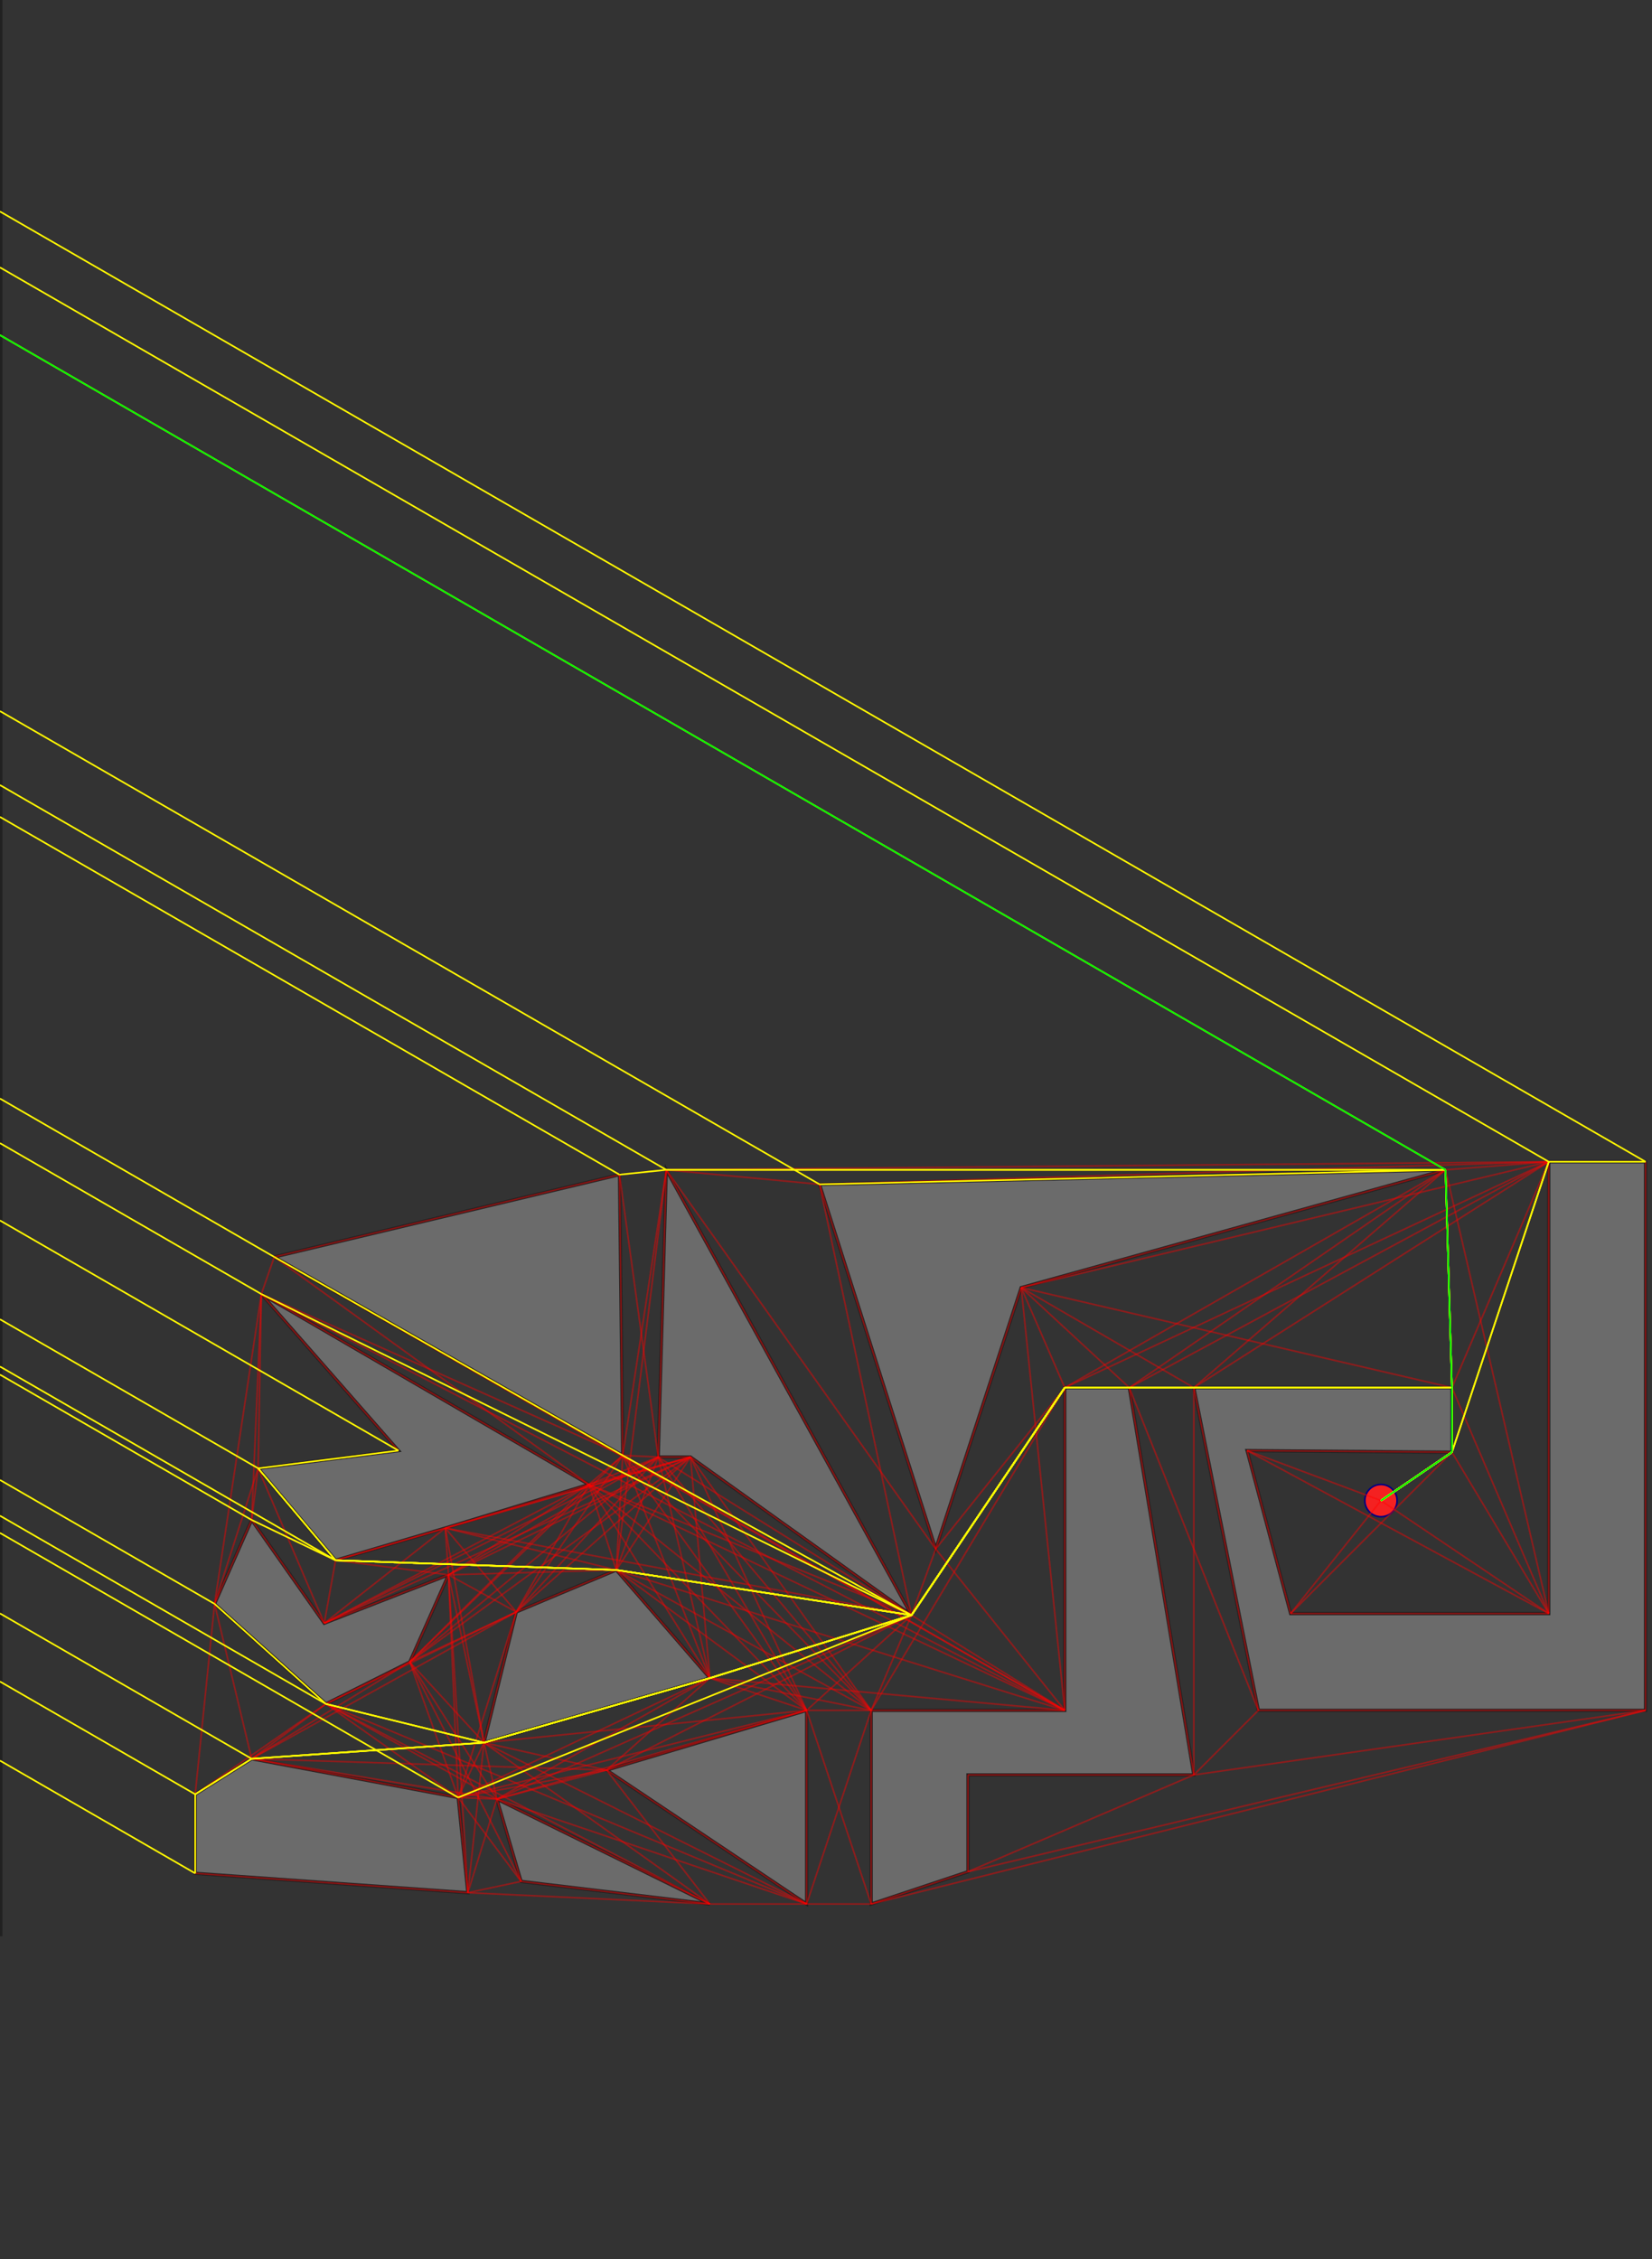 <svg version='1.1' viewBox='0 0 1024 1400' xmlns='http://www.w3.org/2000/svg'><rect x="0" y="0" width="1024" height="1400" fill="#333333" stroke="none"/><g transform='scale(1 -1)'><g transform='translate(0 -1200)'><line xmlns='http://www.w3.org/2000/svg' id='y' x1='0' x2='0' y1='0' y2='1200' fill='none' stroke='#212121' stroke-width='3'/><polygon id='P1' points='121 39 290 27 284 86 156 110 121 88' fill='#6B6B6B' stroke='#212121' stroke-width='2'/><polygon id='P2' points='133 206 202 144 254 170 278 224 201 194 156 258' fill='#6B6B6B' stroke='#212121' stroke-width='2'/><polygon id='P3' points='160 290 247 301 162 398 365 280 276 253 208 233' fill='#6B6B6B' stroke='#212121' stroke-width='2'/><polygon id='P4' points='170 421 386 298 384 472' fill='#6B6B6B' stroke='#212121' stroke-width='2'/><polygon id='P5' points='408 297 428 297 565 199 413 475' fill='#6B6B6B' stroke='#212121' stroke-width='2'/><polygon id='P6' points='300 120 440 160 382 227 320 201' fill='#6B6B6B' stroke='#212121' stroke-width='2'/><polygon id='P7' points='323 34 440 20 308 85' fill='#6B6B6B' stroke='#212121' stroke-width='2'/><polygon id='P8' points='500 20 500 140 376 103' fill='#6B6B6B' stroke='#212121' stroke-width='2'/><polygon id='P9' points='540 20 600 40 600 100 740 100 700 340 660 340 660 140 540 140' fill='#6B6B6B' stroke='#212121' stroke-width='2'/><polygon id='P10' points='580 240 633 402 896 475 508 466' fill='#6B6B6B' stroke='#212121' stroke-width='2'/><polygon id='P11' points='780 140 1020 140 1020 480 960 480 960 200 800 200 773 301 900 300 900 340 740 340' fill='#6B6B6B' stroke='#212121' stroke-width='2'/><circle xmlns='http://www.w3.org/2000/svg' id='L' cx='856.0' cy='270.0' r='10' fill='#F42121' stroke='#000080' stroke-width='1'/><line stroke='#FF0000' opacity='0.25' x1='856.0' y1='270.0' x2='960.0' y2='200.0' stroke-width='1'/><line stroke='#FF0000' opacity='0.25' x1='856.0' y1='270.0' x2='800.0' y2='200.0' stroke-width='1'/><line stroke='#FF0000' opacity='0.25' x1='856.0' y1='270.0' x2='773.0' y2='301.0' stroke-width='1'/><line stroke='#FF0000' opacity='0.25' x1='856.0' y1='270.0' x2='900.0' y2='300.0' stroke-width='1'/><line stroke='#FF0000' opacity='0.25' x1='121.0' y1='39.0' x2='290.0' y2='27.0' stroke-width='1'/><line stroke='#FF0000' opacity='0.25' x1='121.0' y1='39.0' x2='121.0' y2='88.0' stroke-width='1'/><line stroke='#FF0000' opacity='0.25' x1='121.0' y1='39.0' x2='0' y2='108.859' stroke-width='1'/><line stroke='#FF0000' opacity='0.25' x1='290.0' y1='27.0' x2='121.0' y2='39.0' stroke-width='1'/><line stroke='#FF0000' opacity='0.25' x1='290.0' y1='27.0' x2='284.0' y2='86.0' stroke-width='1'/><line stroke='#FF0000' opacity='0.25' x1='290.0' y1='27.0' x2='278.0' y2='224.0' stroke-width='1'/><line stroke='#FF0000' opacity='0.25' x1='290.0' y1='27.0' x2='300.0' y2='120.0' stroke-width='1'/><line stroke='#FF0000' opacity='0.25' x1='290.0' y1='27.0' x2='323.0' y2='34.0' stroke-width='1'/><line stroke='#FF0000' opacity='0.25' x1='290.0' y1='27.0' x2='440.0' y2='20.0' stroke-width='1'/><line stroke='#FF0000' opacity='0.25' x1='290.0' y1='27.0' x2='308.0' y2='85.0' stroke-width='1'/><line stroke='#FF0000' opacity='0.25' x1='284.0' y1='86.0' x2='290.0' y2='27.0' stroke-width='1'/><line stroke='#FF0000' opacity='0.25' x1='284.0' y1='86.0' x2='156.0' y2='110.0' stroke-width='1'/><line stroke='#FF0000' opacity='0.25' x1='284.0' y1='86.0' x2='202.0' y2='144.0' stroke-width='1'/><line stroke='#FF0000' opacity='0.25' x1='284.0' y1='86.0' x2='254.0' y2='170.0' stroke-width='1'/><line stroke='#FF0000' opacity='0.25' x1='284.0' y1='86.0' x2='278.0' y2='224.0' stroke-width='1'/><line stroke='#FF0000' opacity='0.25' x1='284.0' y1='86.0' x2='565.0' y2='199.0' stroke-width='1'/><line stroke='#FF0000' opacity='0.25' x1='284.0' y1='86.0' x2='300.0' y2='120.0' stroke-width='1'/><line stroke='#FF0000' opacity='0.25' x1='284.0' y1='86.0' x2='440.0' y2='160.0' stroke-width='1'/><line stroke='#FF0000' opacity='0.25' x1='284.0' y1='86.0' x2='320.0' y2='201.0' stroke-width='1'/><line stroke='#FF0000' opacity='0.25' x1='284.0' y1='86.0' x2='323.0' y2='34.0' stroke-width='1'/><line stroke='#FF0000' opacity='0.25' x1='284.0' y1='86.0' x2='308.0' y2='85.0' stroke-width='1'/><line stroke='#FF0000' opacity='0.25' x1='284.0' y1='86.0' x2='500.0' y2='140.0' stroke-width='1'/><line stroke='#FF0000' opacity='0.25' x1='284.0' y1='86.0' x2='376.0' y2='103.0' stroke-width='1'/><line stroke='#FF0000' opacity='0.25' x1='284.0' y1='86.0' x2='0' y2='249.967' stroke-width='1'/><line stroke='#FF0000' opacity='0.25' x1='156.0' y1='110.0' x2='284.0' y2='86.0' stroke-width='1'/><line stroke='#FF0000' opacity='0.25' x1='156.0' y1='110.0' x2='121.0' y2='88.0' stroke-width='1'/><line stroke='#FF0000' opacity='0.25' x1='156.0' y1='110.0' x2='133.0' y2='206.0' stroke-width='1'/><line stroke='#FF0000' opacity='0.25' x1='156.0' y1='110.0' x2='202.0' y2='144.0' stroke-width='1'/><line stroke='#FF0000' opacity='0.25' x1='156.0' y1='110.0' x2='254.0' y2='170.0' stroke-width='1'/><line stroke='#FF0000' opacity='0.25' x1='156.0' y1='110.0' x2='300.0' y2='120.0' stroke-width='1'/><line stroke='#FF0000' opacity='0.25' x1='156.0' y1='110.0' x2='320.0' y2='201.0' stroke-width='1'/><line stroke='#FF0000' opacity='0.25' x1='156.0' y1='110.0' x2='308.0' y2='85.0' stroke-width='1'/><line stroke='#FF0000' opacity='0.25' x1='156.0' y1='110.0' x2='376.0' y2='103.0' stroke-width='1'/><line stroke='#FF0000' opacity='0.25' x1='156.0' y1='110.0' x2='0' y2='200.067' stroke-width='1'/><line stroke='#FF0000' opacity='0.25' x1='121.0' y1='88.0' x2='121.0' y2='39.0' stroke-width='1'/><line stroke='#FF0000' opacity='0.25' x1='121.0' y1='88.0' x2='156.0' y2='110.0' stroke-width='1'/><line stroke='#FF0000' opacity='0.25' x1='121.0' y1='88.0' x2='133.0' y2='206.0' stroke-width='1'/><line stroke='#FF0000' opacity='0.25' x1='121.0' y1='88.0' x2='202.0' y2='144.0' stroke-width='1'/><line stroke='#FF0000' opacity='0.25' x1='121.0' y1='88.0' x2='0' y2='157.859' stroke-width='1'/><line stroke='#FF0000' opacity='0.25' x1='133.0' y1='206.0' x2='156.0' y2='110.0' stroke-width='1'/><line stroke='#FF0000' opacity='0.25' x1='133.0' y1='206.0' x2='121.0' y2='88.0' stroke-width='1'/><line stroke='#FF0000' opacity='0.25' x1='133.0' y1='206.0' x2='202.0' y2='144.0' stroke-width='1'/><line stroke='#FF0000' opacity='0.25' x1='133.0' y1='206.0' x2='156.0' y2='258.0' stroke-width='1'/><line stroke='#FF0000' opacity='0.25' x1='133.0' y1='206.0' x2='160.0' y2='290.0' stroke-width='1'/><line stroke='#FF0000' opacity='0.25' x1='133.0' y1='206.0' x2='162.0' y2='398.0' stroke-width='1'/><line stroke='#FF0000' opacity='0.25' x1='133.0' y1='206.0' x2='0' y2='282.788' stroke-width='1'/><line stroke='#FF0000' opacity='0.25' x1='202.0' y1='144.0' x2='284.0' y2='86.0' stroke-width='1'/><line stroke='#FF0000' opacity='0.25' x1='202.0' y1='144.0' x2='156.0' y2='110.0' stroke-width='1'/><line stroke='#FF0000' opacity='0.25' x1='202.0' y1='144.0' x2='121.0' y2='88.0' stroke-width='1'/><line stroke='#FF0000' opacity='0.25' x1='202.0' y1='144.0' x2='133.0' y2='206.0' stroke-width='1'/><line stroke='#FF0000' opacity='0.25' x1='202.0' y1='144.0' x2='254.0' y2='170.0' stroke-width='1'/><line stroke='#FF0000' opacity='0.25' x1='202.0' y1='144.0' x2='300.0' y2='120.0' stroke-width='1'/><line stroke='#FF0000' opacity='0.25' x1='202.0' y1='144.0' x2='320.0' y2='201.0' stroke-width='1'/><line stroke='#FF0000' opacity='0.25' x1='202.0' y1='144.0' x2='440.0' y2='20.0' stroke-width='1'/><line stroke='#FF0000' opacity='0.25' x1='202.0' y1='144.0' x2='308.0' y2='85.0' stroke-width='1'/><line stroke='#FF0000' opacity='0.25' x1='202.0' y1='144.0' x2='500.0' y2='20.0' stroke-width='1'/><line stroke='#FF0000' opacity='0.25' x1='202.0' y1='144.0' x2='0' y2='260.625' stroke-width='1'/><line stroke='#FF0000' opacity='0.25' x1='254.0' y1='170.0' x2='284.0' y2='86.0' stroke-width='1'/><line stroke='#FF0000' opacity='0.25' x1='254.0' y1='170.0' x2='156.0' y2='110.0' stroke-width='1'/><line stroke='#FF0000' opacity='0.25' x1='254.0' y1='170.0' x2='202.0' y2='144.0' stroke-width='1'/><line stroke='#FF0000' opacity='0.25' x1='254.0' y1='170.0' x2='278.0' y2='224.0' stroke-width='1'/><line stroke='#FF0000' opacity='0.25' x1='254.0' y1='170.0' x2='365.0' y2='280.0' stroke-width='1'/><line stroke='#FF0000' opacity='0.25' x1='254.0' y1='170.0' x2='386.0' y2='298.0' stroke-width='1'/><line stroke='#FF0000' opacity='0.25' x1='254.0' y1='170.0' x2='408.0' y2='297.0' stroke-width='1'/><line stroke='#FF0000' opacity='0.25' x1='254.0' y1='170.0' x2='428.0' y2='297.0' stroke-width='1'/><line stroke='#FF0000' opacity='0.25' x1='254.0' y1='170.0' x2='300.0' y2='120.0' stroke-width='1'/><line stroke='#FF0000' opacity='0.25' x1='254.0' y1='170.0' x2='320.0' y2='201.0' stroke-width='1'/><line stroke='#FF0000' opacity='0.25' x1='254.0' y1='170.0' x2='323.0' y2='34.0' stroke-width='1'/><line stroke='#FF0000' opacity='0.25' x1='254.0' y1='170.0' x2='308.0' y2='85.0' stroke-width='1'/><line stroke='#FF0000' opacity='0.25' x1='278.0' y1='224.0' x2='290.0' y2='27.0' stroke-width='1'/><line stroke='#FF0000' opacity='0.25' x1='278.0' y1='224.0' x2='284.0' y2='86.0' stroke-width='1'/><line stroke='#FF0000' opacity='0.25' x1='278.0' y1='224.0' x2='254.0' y2='170.0' stroke-width='1'/><line stroke='#FF0000' opacity='0.25' x1='278.0' y1='224.0' x2='201.0' y2='194.0' stroke-width='1'/><line stroke='#FF0000' opacity='0.25' x1='278.0' y1='224.0' x2='365.0' y2='280.0' stroke-width='1'/><line stroke='#FF0000' opacity='0.25' x1='278.0' y1='224.0' x2='276.0' y2='253.0' stroke-width='1'/><line stroke='#FF0000' opacity='0.25' x1='278.0' y1='224.0' x2='208.0' y2='233.0' stroke-width='1'/><line stroke='#FF0000' opacity='0.25' x1='278.0' y1='224.0' x2='408.0' y2='297.0' stroke-width='1'/><line stroke='#FF0000' opacity='0.25' x1='278.0' y1='224.0' x2='428.0' y2='297.0' stroke-width='1'/><line stroke='#FF0000' opacity='0.25' x1='278.0' y1='224.0' x2='300.0' y2='120.0' stroke-width='1'/><line stroke='#FF0000' opacity='0.25' x1='278.0' y1='224.0' x2='382.0' y2='227.0' stroke-width='1'/><line stroke='#FF0000' opacity='0.25' x1='278.0' y1='224.0' x2='320.0' y2='201.0' stroke-width='1'/><line stroke='#FF0000' opacity='0.25' x1='201.0' y1='194.0' x2='278.0' y2='224.0' stroke-width='1'/><line stroke='#FF0000' opacity='0.25' x1='201.0' y1='194.0' x2='156.0' y2='258.0' stroke-width='1'/><line stroke='#FF0000' opacity='0.25' x1='201.0' y1='194.0' x2='160.0' y2='290.0' stroke-width='1'/><line stroke='#FF0000' opacity='0.25' x1='201.0' y1='194.0' x2='365.0' y2='280.0' stroke-width='1'/><line stroke='#FF0000' opacity='0.25' x1='201.0' y1='194.0' x2='276.0' y2='253.0' stroke-width='1'/><line stroke='#FF0000' opacity='0.25' x1='201.0' y1='194.0' x2='208.0' y2='233.0' stroke-width='1'/><line stroke='#FF0000' opacity='0.25' x1='201.0' y1='194.0' x2='408.0' y2='297.0' stroke-width='1'/><line stroke='#FF0000' opacity='0.25' x1='201.0' y1='194.0' x2='428.0' y2='297.0' stroke-width='1'/><line stroke='#FF0000' opacity='0.25' x1='156.0' y1='258.0' x2='133.0' y2='206.0' stroke-width='1'/><line stroke='#FF0000' opacity='0.25' x1='156.0' y1='258.0' x2='201.0' y2='194.0' stroke-width='1'/><line stroke='#FF0000' opacity='0.25' x1='156.0' y1='258.0' x2='160.0' y2='290.0' stroke-width='1'/><line stroke='#FF0000' opacity='0.25' x1='156.0' y1='258.0' x2='162.0' y2='398.0' stroke-width='1'/><line stroke='#FF0000' opacity='0.25' x1='156.0' y1='258.0' x2='208.0' y2='233.0' stroke-width='1'/><line stroke='#FF0000' opacity='0.25' x1='156.0' y1='258.0' x2='0' y2='348.067' stroke-width='1'/><line stroke='#FF0000' opacity='0.25' x1='160.0' y1='290.0' x2='133.0' y2='206.0' stroke-width='1'/><line stroke='#FF0000' opacity='0.25' x1='160.0' y1='290.0' x2='201.0' y2='194.0' stroke-width='1'/><line stroke='#FF0000' opacity='0.25' x1='160.0' y1='290.0' x2='156.0' y2='258.0' stroke-width='1'/><line stroke='#FF0000' opacity='0.25' x1='160.0' y1='290.0' x2='247.0' y2='301.0' stroke-width='1'/><line stroke='#FF0000' opacity='0.25' x1='160.0' y1='290.0' x2='162.0' y2='398.0' stroke-width='1'/><line stroke='#FF0000' opacity='0.25' x1='160.0' y1='290.0' x2='208.0' y2='233.0' stroke-width='1'/><line stroke='#FF0000' opacity='0.25' x1='160.0' y1='290.0' x2='0' y2='382.376' stroke-width='1'/><line stroke='#FF0000' opacity='0.25' x1='247.0' y1='301.0' x2='160.0' y2='290.0' stroke-width='1'/><line stroke='#FF0000' opacity='0.25' x1='247.0' y1='301.0' x2='162.0' y2='398.0' stroke-width='1'/><line stroke='#FF0000' opacity='0.25' x1='247.0' y1='301.0' x2='0' y2='443.606' stroke-width='1'/><line stroke='#FF0000' opacity='0.25' x1='162.0' y1='398.0' x2='133.0' y2='206.0' stroke-width='1'/><line stroke='#FF0000' opacity='0.25' x1='162.0' y1='398.0' x2='156.0' y2='258.0' stroke-width='1'/><line stroke='#FF0000' opacity='0.25' x1='162.0' y1='398.0' x2='160.0' y2='290.0' stroke-width='1'/><line stroke='#FF0000' opacity='0.25' x1='162.0' y1='398.0' x2='247.0' y2='301.0' stroke-width='1'/><line stroke='#FF0000' opacity='0.25' x1='162.0' y1='398.0' x2='365.0' y2='280.0' stroke-width='1'/><line stroke='#FF0000' opacity='0.25' x1='162.0' y1='398.0' x2='170.0' y2='421.0' stroke-width='1'/><line stroke='#FF0000' opacity='0.25' x1='162.0' y1='398.0' x2='386.0' y2='298.0' stroke-width='1'/><line stroke='#FF0000' opacity='0.25' x1='162.0' y1='398.0' x2='565.0' y2='199.0' stroke-width='1'/><line stroke='#FF0000' opacity='0.25' x1='162.0' y1='398.0' x2='660.0' y2='140.0' stroke-width='1'/><line stroke='#FF0000' opacity='0.25' x1='162.0' y1='398.0' x2='0' y2='491.531' stroke-width='1'/><line stroke='#FF0000' opacity='0.25' x1='365.0' y1='280.0' x2='254.0' y2='170.0' stroke-width='1'/><line stroke='#FF0000' opacity='0.25' x1='365.0' y1='280.0' x2='278.0' y2='224.0' stroke-width='1'/><line stroke='#FF0000' opacity='0.25' x1='365.0' y1='280.0' x2='201.0' y2='194.0' stroke-width='1'/><line stroke='#FF0000' opacity='0.25' x1='365.0' y1='280.0' x2='162.0' y2='398.0' stroke-width='1'/><line stroke='#FF0000' opacity='0.25' x1='365.0' y1='280.0' x2='276.0' y2='253.0' stroke-width='1'/><line stroke='#FF0000' opacity='0.25' x1='365.0' y1='280.0' x2='170.0' y2='421.0' stroke-width='1'/><line stroke='#FF0000' opacity='0.25' x1='365.0' y1='280.0' x2='386.0' y2='298.0' stroke-width='1'/><line stroke='#FF0000' opacity='0.25' x1='365.0' y1='280.0' x2='408.0' y2='297.0' stroke-width='1'/><line stroke='#FF0000' opacity='0.25' x1='365.0' y1='280.0' x2='428.0' y2='297.0' stroke-width='1'/><line stroke='#FF0000' opacity='0.25' x1='365.0' y1='280.0' x2='565.0' y2='199.0' stroke-width='1'/><line stroke='#FF0000' opacity='0.25' x1='365.0' y1='280.0' x2='440.0' y2='160.0' stroke-width='1'/><line stroke='#FF0000' opacity='0.25' x1='365.0' y1='280.0' x2='382.0' y2='227.0' stroke-width='1'/><line stroke='#FF0000' opacity='0.25' x1='365.0' y1='280.0' x2='320.0' y2='201.0' stroke-width='1'/><line stroke='#FF0000' opacity='0.25' x1='365.0' y1='280.0' x2='500.0' y2='140.0' stroke-width='1'/><line stroke='#FF0000' opacity='0.25' x1='365.0' y1='280.0' x2='660.0' y2='140.0' stroke-width='1'/><line stroke='#FF0000' opacity='0.25' x1='365.0' y1='280.0' x2='540.0' y2='140.0' stroke-width='1'/><line stroke='#FF0000' opacity='0.25' x1='276.0' y1='253.0' x2='278.0' y2='224.0' stroke-width='1'/><line stroke='#FF0000' opacity='0.25' x1='276.0' y1='253.0' x2='201.0' y2='194.0' stroke-width='1'/><line stroke='#FF0000' opacity='0.25' x1='276.0' y1='253.0' x2='365.0' y2='280.0' stroke-width='1'/><line stroke='#FF0000' opacity='0.25' x1='276.0' y1='253.0' x2='208.0' y2='233.0' stroke-width='1'/><line stroke='#FF0000' opacity='0.25' x1='276.0' y1='253.0' x2='428.0' y2='297.0' stroke-width='1'/><line stroke='#FF0000' opacity='0.25' x1='276.0' y1='253.0' x2='565.0' y2='199.0' stroke-width='1'/><line stroke='#FF0000' opacity='0.25' x1='276.0' y1='253.0' x2='300.0' y2='120.0' stroke-width='1'/><line stroke='#FF0000' opacity='0.25' x1='276.0' y1='253.0' x2='382.0' y2='227.0' stroke-width='1'/><line stroke='#FF0000' opacity='0.25' x1='276.0' y1='253.0' x2='320.0' y2='201.0' stroke-width='1'/><line stroke='#FF0000' opacity='0.25' x1='208.0' y1='233.0' x2='278.0' y2='224.0' stroke-width='1'/><line stroke='#FF0000' opacity='0.25' x1='208.0' y1='233.0' x2='201.0' y2='194.0' stroke-width='1'/><line stroke='#FF0000' opacity='0.25' x1='208.0' y1='233.0' x2='156.0' y2='258.0' stroke-width='1'/><line stroke='#FF0000' opacity='0.25' x1='208.0' y1='233.0' x2='160.0' y2='290.0' stroke-width='1'/><line stroke='#FF0000' opacity='0.25' x1='208.0' y1='233.0' x2='276.0' y2='253.0' stroke-width='1'/><line stroke='#FF0000' opacity='0.25' x1='208.0' y1='233.0' x2='428.0' y2='297.0' stroke-width='1'/><line stroke='#FF0000' opacity='0.25' x1='208.0' y1='233.0' x2='382.0' y2='227.0' stroke-width='1'/><line stroke='#FF0000' opacity='0.25' x1='208.0' y1='233.0' x2='0' y2='353.089' stroke-width='1'/><line stroke='#FF0000' opacity='0.25' x1='170.0' y1='421.0' x2='162.0' y2='398.0' stroke-width='1'/><line stroke='#FF0000' opacity='0.25' x1='170.0' y1='421.0' x2='365.0' y2='280.0' stroke-width='1'/><line stroke='#FF0000' opacity='0.25' x1='170.0' y1='421.0' x2='386.0' y2='298.0' stroke-width='1'/><line stroke='#FF0000' opacity='0.25' x1='170.0' y1='421.0' x2='384.0' y2='472.0' stroke-width='1'/><line stroke='#FF0000' opacity='0.25' x1='170.0' y1='421.0' x2='660.0' y2='140.0' stroke-width='1'/><line stroke='#FF0000' opacity='0.25' x1='170.0' y1='421.0' x2='0' y2='519.15' stroke-width='1'/><line stroke='#FF0000' opacity='0.25' x1='386.0' y1='298.0' x2='254.0' y2='170.0' stroke-width='1'/><line stroke='#FF0000' opacity='0.25' x1='386.0' y1='298.0' x2='162.0' y2='398.0' stroke-width='1'/><line stroke='#FF0000' opacity='0.25' x1='386.0' y1='298.0' x2='365.0' y2='280.0' stroke-width='1'/><line stroke='#FF0000' opacity='0.25' x1='386.0' y1='298.0' x2='170.0' y2='421.0' stroke-width='1'/><line stroke='#FF0000' opacity='0.25' x1='386.0' y1='298.0' x2='384.0' y2='472.0' stroke-width='1'/><line stroke='#FF0000' opacity='0.25' x1='386.0' y1='298.0' x2='408.0' y2='297.0' stroke-width='1'/><line stroke='#FF0000' opacity='0.25' x1='386.0' y1='298.0' x2='565.0' y2='199.0' stroke-width='1'/><line stroke='#FF0000' opacity='0.25' x1='386.0' y1='298.0' x2='413.0' y2='475.0' stroke-width='1'/><line stroke='#FF0000' opacity='0.25' x1='386.0' y1='298.0' x2='440.0' y2='160.0' stroke-width='1'/><line stroke='#FF0000' opacity='0.25' x1='386.0' y1='298.0' x2='382.0' y2='227.0' stroke-width='1'/><line stroke='#FF0000' opacity='0.25' x1='386.0' y1='298.0' x2='320.0' y2='201.0' stroke-width='1'/><line stroke='#FF0000' opacity='0.25' x1='386.0' y1='298.0' x2='500.0' y2='140.0' stroke-width='1'/><line stroke='#FF0000' opacity='0.25' x1='386.0' y1='298.0' x2='660.0' y2='140.0' stroke-width='1'/><line stroke='#FF0000' opacity='0.25' x1='386.0' y1='298.0' x2='540.0' y2='140.0' stroke-width='1'/><line stroke='#FF0000' opacity='0.25' x1='384.0' y1='472.0' x2='170.0' y2='421.0' stroke-width='1'/><line stroke='#FF0000' opacity='0.25' x1='384.0' y1='472.0' x2='386.0' y2='298.0' stroke-width='1'/><line stroke='#FF0000' opacity='0.25' x1='384.0' y1='472.0' x2='408.0' y2='297.0' stroke-width='1'/><line stroke='#FF0000' opacity='0.25' x1='384.0' y1='472.0' x2='413.0' y2='475.0' stroke-width='1'/><line stroke='#FF0000' opacity='0.25' x1='384.0' y1='472.0' x2='0' y2='693.703' stroke-width='1'/><line stroke='#FF0000' opacity='0.25' x1='408.0' y1='297.0' x2='254.0' y2='170.0' stroke-width='1'/><line stroke='#FF0000' opacity='0.25' x1='408.0' y1='297.0' x2='278.0' y2='224.0' stroke-width='1'/><line stroke='#FF0000' opacity='0.25' x1='408.0' y1='297.0' x2='201.0' y2='194.0' stroke-width='1'/><line stroke='#FF0000' opacity='0.25' x1='408.0' y1='297.0' x2='365.0' y2='280.0' stroke-width='1'/><line stroke='#FF0000' opacity='0.25' x1='408.0' y1='297.0' x2='386.0' y2='298.0' stroke-width='1'/><line stroke='#FF0000' opacity='0.25' x1='408.0' y1='297.0' x2='384.0' y2='472.0' stroke-width='1'/><line stroke='#FF0000' opacity='0.25' x1='408.0' y1='297.0' x2='428.0' y2='297.0' stroke-width='1'/><line stroke='#FF0000' opacity='0.25' x1='408.0' y1='297.0' x2='565.0' y2='199.0' stroke-width='1'/><line stroke='#FF0000' opacity='0.25' x1='408.0' y1='297.0' x2='413.0' y2='475.0' stroke-width='1'/><line stroke='#FF0000' opacity='0.25' x1='408.0' y1='297.0' x2='440.0' y2='160.0' stroke-width='1'/><line stroke='#FF0000' opacity='0.25' x1='408.0' y1='297.0' x2='382.0' y2='227.0' stroke-width='1'/><line stroke='#FF0000' opacity='0.25' x1='408.0' y1='297.0' x2='320.0' y2='201.0' stroke-width='1'/><line stroke='#FF0000' opacity='0.25' x1='408.0' y1='297.0' x2='500.0' y2='140.0' stroke-width='1'/><line stroke='#FF0000' opacity='0.25' x1='408.0' y1='297.0' x2='540.0' y2='140.0' stroke-width='1'/><line stroke='#FF0000' opacity='0.25' x1='428.0' y1='297.0' x2='254.0' y2='170.0' stroke-width='1'/><line stroke='#FF0000' opacity='0.25' x1='428.0' y1='297.0' x2='278.0' y2='224.0' stroke-width='1'/><line stroke='#FF0000' opacity='0.25' x1='428.0' y1='297.0' x2='201.0' y2='194.0' stroke-width='1'/><line stroke='#FF0000' opacity='0.25' x1='428.0' y1='297.0' x2='365.0' y2='280.0' stroke-width='1'/><line stroke='#FF0000' opacity='0.25' x1='428.0' y1='297.0' x2='276.0' y2='253.0' stroke-width='1'/><line stroke='#FF0000' opacity='0.25' x1='428.0' y1='297.0' x2='208.0' y2='233.0' stroke-width='1'/><line stroke='#FF0000' opacity='0.25' x1='428.0' y1='297.0' x2='408.0' y2='297.0' stroke-width='1'/><line stroke='#FF0000' opacity='0.25' x1='428.0' y1='297.0' x2='565.0' y2='199.0' stroke-width='1'/><line stroke='#FF0000' opacity='0.25' x1='428.0' y1='297.0' x2='440.0' y2='160.0' stroke-width='1'/><line stroke='#FF0000' opacity='0.25' x1='428.0' y1='297.0' x2='382.0' y2='227.0' stroke-width='1'/><line stroke='#FF0000' opacity='0.25' x1='428.0' y1='297.0' x2='320.0' y2='201.0' stroke-width='1'/><line stroke='#FF0000' opacity='0.25' x1='428.0' y1='297.0' x2='500.0' y2='140.0' stroke-width='1'/><line stroke='#FF0000' opacity='0.25' x1='428.0' y1='297.0' x2='540.0' y2='140.0' stroke-width='1'/><line stroke='#FF0000' opacity='0.25' x1='565.0' y1='199.0' x2='284.0' y2='86.0' stroke-width='1'/><line stroke='#FF0000' opacity='0.25' x1='565.0' y1='199.0' x2='162.0' y2='398.0' stroke-width='1'/><line stroke='#FF0000' opacity='0.25' x1='565.0' y1='199.0' x2='365.0' y2='280.0' stroke-width='1'/><line stroke='#FF0000' opacity='0.25' x1='565.0' y1='199.0' x2='276.0' y2='253.0' stroke-width='1'/><line stroke='#FF0000' opacity='0.25' x1='565.0' y1='199.0' x2='386.0' y2='298.0' stroke-width='1'/><line stroke='#FF0000' opacity='0.25' x1='565.0' y1='199.0' x2='408.0' y2='297.0' stroke-width='1'/><line stroke='#FF0000' opacity='0.25' x1='565.0' y1='199.0' x2='428.0' y2='297.0' stroke-width='1'/><line stroke='#FF0000' opacity='0.25' x1='565.0' y1='199.0' x2='413.0' y2='475.0' stroke-width='1'/><line stroke='#FF0000' opacity='0.25' x1='565.0' y1='199.0' x2='440.0' y2='160.0' stroke-width='1'/><line stroke='#FF0000' opacity='0.25' x1='565.0' y1='199.0' x2='382.0' y2='227.0' stroke-width='1'/><line stroke='#FF0000' opacity='0.25' x1='565.0' y1='199.0' x2='308.0' y2='85.0' stroke-width='1'/><line stroke='#FF0000' opacity='0.25' x1='565.0' y1='199.0' x2='500.0' y2='140.0' stroke-width='1'/><line stroke='#FF0000' opacity='0.25' x1='565.0' y1='199.0' x2='376.0' y2='103.0' stroke-width='1'/><line stroke='#FF0000' opacity='0.25' x1='565.0' y1='199.0' x2='660.0' y2='340.0' stroke-width='1'/><line stroke='#FF0000' opacity='0.25' x1='565.0' y1='199.0' x2='660.0' y2='140.0' stroke-width='1'/><line stroke='#FF0000' opacity='0.25' x1='565.0' y1='199.0' x2='540.0' y2='140.0' stroke-width='1'/><line stroke='#FF0000' opacity='0.25' x1='565.0' y1='199.0' x2='580.0' y2='240.0' stroke-width='1'/><line stroke='#FF0000' opacity='0.25' x1='565.0' y1='199.0' x2='508.0' y2='466.0' stroke-width='1'/><line stroke='#FF0000' opacity='0.25' x1='413.0' y1='475.0' x2='386.0' y2='298.0' stroke-width='1'/><line stroke='#FF0000' opacity='0.25' x1='413.0' y1='475.0' x2='384.0' y2='472.0' stroke-width='1'/><line stroke='#FF0000' opacity='0.25' x1='413.0' y1='475.0' x2='408.0' y2='297.0' stroke-width='1'/><line stroke='#FF0000' opacity='0.25' x1='413.0' y1='475.0' x2='565.0' y2='199.0' stroke-width='1'/><line stroke='#FF0000' opacity='0.25' x1='413.0' y1='475.0' x2='382.0' y2='227.0' stroke-width='1'/><line stroke='#FF0000' opacity='0.25' x1='413.0' y1='475.0' x2='580.0' y2='240.0' stroke-width='1'/><line stroke='#FF0000' opacity='0.25' x1='413.0' y1='475.0' x2='896.0' y2='475.0' stroke-width='1'/><line stroke='#FF0000' opacity='0.25' x1='413.0' y1='475.0' x2='508.0' y2='466.0' stroke-width='1'/><line stroke='#FF0000' opacity='0.25' x1='413.0' y1='475.0' x2='960.0' y2='480.0' stroke-width='1'/><line stroke='#FF0000' opacity='0.25' x1='413.0' y1='475.0' x2='0' y2='713.446' stroke-width='1'/><line stroke='#FF0000' opacity='0.25' x1='300.0' y1='120.0' x2='290.0' y2='27.0' stroke-width='1'/><line stroke='#FF0000' opacity='0.25' x1='300.0' y1='120.0' x2='284.0' y2='86.0' stroke-width='1'/><line stroke='#FF0000' opacity='0.25' x1='300.0' y1='120.0' x2='156.0' y2='110.0' stroke-width='1'/><line stroke='#FF0000' opacity='0.25' x1='300.0' y1='120.0' x2='202.0' y2='144.0' stroke-width='1'/><line stroke='#FF0000' opacity='0.25' x1='300.0' y1='120.0' x2='254.0' y2='170.0' stroke-width='1'/><line stroke='#FF0000' opacity='0.25' x1='300.0' y1='120.0' x2='278.0' y2='224.0' stroke-width='1'/><line stroke='#FF0000' opacity='0.25' x1='300.0' y1='120.0' x2='276.0' y2='253.0' stroke-width='1'/><line stroke='#FF0000' opacity='0.25' x1='300.0' y1='120.0' x2='440.0' y2='160.0' stroke-width='1'/><line stroke='#FF0000' opacity='0.25' x1='300.0' y1='120.0' x2='320.0' y2='201.0' stroke-width='1'/><line stroke='#FF0000' opacity='0.25' x1='300.0' y1='120.0' x2='440.0' y2='20.0' stroke-width='1'/><line stroke='#FF0000' opacity='0.25' x1='300.0' y1='120.0' x2='308.0' y2='85.0' stroke-width='1'/><line stroke='#FF0000' opacity='0.25' x1='300.0' y1='120.0' x2='500.0' y2='20.0' stroke-width='1'/><line stroke='#FF0000' opacity='0.25' x1='300.0' y1='120.0' x2='500.0' y2='140.0' stroke-width='1'/><line stroke='#FF0000' opacity='0.25' x1='300.0' y1='120.0' x2='376.0' y2='103.0' stroke-width='1'/><line stroke='#FF0000' opacity='0.25' x1='440.0' y1='160.0' x2='284.0' y2='86.0' stroke-width='1'/><line stroke='#FF0000' opacity='0.25' x1='440.0' y1='160.0' x2='365.0' y2='280.0' stroke-width='1'/><line stroke='#FF0000' opacity='0.25' x1='440.0' y1='160.0' x2='386.0' y2='298.0' stroke-width='1'/><line stroke='#FF0000' opacity='0.25' x1='440.0' y1='160.0' x2='408.0' y2='297.0' stroke-width='1'/><line stroke='#FF0000' opacity='0.25' x1='440.0' y1='160.0' x2='428.0' y2='297.0' stroke-width='1'/><line stroke='#FF0000' opacity='0.25' x1='440.0' y1='160.0' x2='565.0' y2='199.0' stroke-width='1'/><line stroke='#FF0000' opacity='0.25' x1='440.0' y1='160.0' x2='300.0' y2='120.0' stroke-width='1'/><line stroke='#FF0000' opacity='0.25' x1='440.0' y1='160.0' x2='382.0' y2='227.0' stroke-width='1'/><line stroke='#FF0000' opacity='0.25' x1='440.0' y1='160.0' x2='308.0' y2='85.0' stroke-width='1'/><line stroke='#FF0000' opacity='0.25' x1='440.0' y1='160.0' x2='500.0' y2='140.0' stroke-width='1'/><line stroke='#FF0000' opacity='0.25' x1='440.0' y1='160.0' x2='376.0' y2='103.0' stroke-width='1'/><line stroke='#FF0000' opacity='0.25' x1='440.0' y1='160.0' x2='660.0' y2='140.0' stroke-width='1'/><line stroke='#FF0000' opacity='0.25' x1='440.0' y1='160.0' x2='540.0' y2='140.0' stroke-width='1'/><line stroke='#FF0000' opacity='0.25' x1='382.0' y1='227.0' x2='278.0' y2='224.0' stroke-width='1'/><line stroke='#FF0000' opacity='0.25' x1='382.0' y1='227.0' x2='365.0' y2='280.0' stroke-width='1'/><line stroke='#FF0000' opacity='0.25' x1='382.0' y1='227.0' x2='276.0' y2='253.0' stroke-width='1'/><line stroke='#FF0000' opacity='0.25' x1='382.0' y1='227.0' x2='208.0' y2='233.0' stroke-width='1'/><line stroke='#FF0000' opacity='0.25' x1='382.0' y1='227.0' x2='386.0' y2='298.0' stroke-width='1'/><line stroke='#FF0000' opacity='0.25' x1='382.0' y1='227.0' x2='408.0' y2='297.0' stroke-width='1'/><line stroke='#FF0000' opacity='0.25' x1='382.0' y1='227.0' x2='428.0' y2='297.0' stroke-width='1'/><line stroke='#FF0000' opacity='0.25' x1='382.0' y1='227.0' x2='565.0' y2='199.0' stroke-width='1'/><line stroke='#FF0000' opacity='0.25' x1='382.0' y1='227.0' x2='413.0' y2='475.0' stroke-width='1'/><line stroke='#FF0000' opacity='0.25' x1='382.0' y1='227.0' x2='440.0' y2='160.0' stroke-width='1'/><line stroke='#FF0000' opacity='0.25' x1='382.0' y1='227.0' x2='320.0' y2='201.0' stroke-width='1'/><line stroke='#FF0000' opacity='0.25' x1='382.0' y1='227.0' x2='500.0' y2='140.0' stroke-width='1'/><line stroke='#FF0000' opacity='0.25' x1='382.0' y1='227.0' x2='660.0' y2='140.0' stroke-width='1'/><line stroke='#FF0000' opacity='0.25' x1='382.0' y1='227.0' x2='540.0' y2='140.0' stroke-width='1'/><line stroke='#FF0000' opacity='0.25' x1='320.0' y1='201.0' x2='284.0' y2='86.0' stroke-width='1'/><line stroke='#FF0000' opacity='0.25' x1='320.0' y1='201.0' x2='156.0' y2='110.0' stroke-width='1'/><line stroke='#FF0000' opacity='0.25' x1='320.0' y1='201.0' x2='202.0' y2='144.0' stroke-width='1'/><line stroke='#FF0000' opacity='0.25' x1='320.0' y1='201.0' x2='254.0' y2='170.0' stroke-width='1'/><line stroke='#FF0000' opacity='0.25' x1='320.0' y1='201.0' x2='278.0' y2='224.0' stroke-width='1'/><line stroke='#FF0000' opacity='0.25' x1='320.0' y1='201.0' x2='365.0' y2='280.0' stroke-width='1'/><line stroke='#FF0000' opacity='0.25' x1='320.0' y1='201.0' x2='276.0' y2='253.0' stroke-width='1'/><line stroke='#FF0000' opacity='0.25' x1='320.0' y1='201.0' x2='386.0' y2='298.0' stroke-width='1'/><line stroke='#FF0000' opacity='0.25' x1='320.0' y1='201.0' x2='408.0' y2='297.0' stroke-width='1'/><line stroke='#FF0000' opacity='0.25' x1='320.0' y1='201.0' x2='428.0' y2='297.0' stroke-width='1'/><line stroke='#FF0000' opacity='0.25' x1='320.0' y1='201.0' x2='300.0' y2='120.0' stroke-width='1'/><line stroke='#FF0000' opacity='0.25' x1='320.0' y1='201.0' x2='382.0' y2='227.0' stroke-width='1'/><line stroke='#FF0000' opacity='0.25' x1='323.0' y1='34.0' x2='290.0' y2='27.0' stroke-width='1'/><line stroke='#FF0000' opacity='0.25' x1='323.0' y1='34.0' x2='284.0' y2='86.0' stroke-width='1'/><line stroke='#FF0000' opacity='0.25' x1='323.0' y1='34.0' x2='254.0' y2='170.0' stroke-width='1'/><line stroke='#FF0000' opacity='0.25' x1='323.0' y1='34.0' x2='440.0' y2='20.0' stroke-width='1'/><line stroke='#FF0000' opacity='0.25' x1='323.0' y1='34.0' x2='308.0' y2='85.0' stroke-width='1'/><line stroke='#FF0000' opacity='0.25' x1='440.0' y1='20.0' x2='290.0' y2='27.0' stroke-width='1'/><line stroke='#FF0000' opacity='0.25' x1='440.0' y1='20.0' x2='202.0' y2='144.0' stroke-width='1'/><line stroke='#FF0000' opacity='0.25' x1='440.0' y1='20.0' x2='300.0' y2='120.0' stroke-width='1'/><line stroke='#FF0000' opacity='0.25' x1='440.0' y1='20.0' x2='323.0' y2='34.0' stroke-width='1'/><line stroke='#FF0000' opacity='0.25' x1='440.0' y1='20.0' x2='308.0' y2='85.0' stroke-width='1'/><line stroke='#FF0000' opacity='0.25' x1='440.0' y1='20.0' x2='500.0' y2='20.0' stroke-width='1'/><line stroke='#FF0000' opacity='0.25' x1='440.0' y1='20.0' x2='376.0' y2='103.0' stroke-width='1'/><line stroke='#FF0000' opacity='0.25' x1='308.0' y1='85.0' x2='290.0' y2='27.0' stroke-width='1'/><line stroke='#FF0000' opacity='0.25' x1='308.0' y1='85.0' x2='284.0' y2='86.0' stroke-width='1'/><line stroke='#FF0000' opacity='0.25' x1='308.0' y1='85.0' x2='156.0' y2='110.0' stroke-width='1'/><line stroke='#FF0000' opacity='0.25' x1='308.0' y1='85.0' x2='202.0' y2='144.0' stroke-width='1'/><line stroke='#FF0000' opacity='0.25' x1='308.0' y1='85.0' x2='254.0' y2='170.0' stroke-width='1'/><line stroke='#FF0000' opacity='0.25' x1='308.0' y1='85.0' x2='565.0' y2='199.0' stroke-width='1'/><line stroke='#FF0000' opacity='0.25' x1='308.0' y1='85.0' x2='300.0' y2='120.0' stroke-width='1'/><line stroke='#FF0000' opacity='0.25' x1='308.0' y1='85.0' x2='440.0' y2='160.0' stroke-width='1'/><line stroke='#FF0000' opacity='0.25' x1='308.0' y1='85.0' x2='323.0' y2='34.0' stroke-width='1'/><line stroke='#FF0000' opacity='0.25' x1='308.0' y1='85.0' x2='440.0' y2='20.0' stroke-width='1'/><line stroke='#FF0000' opacity='0.25' x1='308.0' y1='85.0' x2='500.0' y2='20.0' stroke-width='1'/><line stroke='#FF0000' opacity='0.25' x1='308.0' y1='85.0' x2='500.0' y2='140.0' stroke-width='1'/><line stroke='#FF0000' opacity='0.25' x1='308.0' y1='85.0' x2='376.0' y2='103.0' stroke-width='1'/><line stroke='#FF0000' opacity='0.25' x1='500.0' y1='20.0' x2='202.0' y2='144.0' stroke-width='1'/><line stroke='#FF0000' opacity='0.25' x1='500.0' y1='20.0' x2='300.0' y2='120.0' stroke-width='1'/><line stroke='#FF0000' opacity='0.25' x1='500.0' y1='20.0' x2='440.0' y2='20.0' stroke-width='1'/><line stroke='#FF0000' opacity='0.25' x1='500.0' y1='20.0' x2='308.0' y2='85.0' stroke-width='1'/><line stroke='#FF0000' opacity='0.25' x1='500.0' y1='20.0' x2='500.0' y2='140.0' stroke-width='1'/><line stroke='#FF0000' opacity='0.25' x1='500.0' y1='20.0' x2='376.0' y2='103.0' stroke-width='1'/><line stroke='#FF0000' opacity='0.25' x1='500.0' y1='20.0' x2='540.0' y2='20.0' stroke-width='1'/><line stroke='#FF0000' opacity='0.25' x1='500.0' y1='20.0' x2='540.0' y2='140.0' stroke-width='1'/><line stroke='#FF0000' opacity='0.25' x1='500.0' y1='140.0' x2='284.0' y2='86.0' stroke-width='1'/><line stroke='#FF0000' opacity='0.25' x1='500.0' y1='140.0' x2='365.0' y2='280.0' stroke-width='1'/><line stroke='#FF0000' opacity='0.25' x1='500.0' y1='140.0' x2='386.0' y2='298.0' stroke-width='1'/><line stroke='#FF0000' opacity='0.25' x1='500.0' y1='140.0' x2='408.0' y2='297.0' stroke-width='1'/><line stroke='#FF0000' opacity='0.25' x1='500.0' y1='140.0' x2='428.0' y2='297.0' stroke-width='1'/><line stroke='#FF0000' opacity='0.25' x1='500.0' y1='140.0' x2='565.0' y2='199.0' stroke-width='1'/><line stroke='#FF0000' opacity='0.25' x1='500.0' y1='140.0' x2='300.0' y2='120.0' stroke-width='1'/><line stroke='#FF0000' opacity='0.25' x1='500.0' y1='140.0' x2='440.0' y2='160.0' stroke-width='1'/><line stroke='#FF0000' opacity='0.25' x1='500.0' y1='140.0' x2='382.0' y2='227.0' stroke-width='1'/><line stroke='#FF0000' opacity='0.25' x1='500.0' y1='140.0' x2='308.0' y2='85.0' stroke-width='1'/><line stroke='#FF0000' opacity='0.25' x1='500.0' y1='140.0' x2='500.0' y2='20.0' stroke-width='1'/><line stroke='#FF0000' opacity='0.25' x1='500.0' y1='140.0' x2='376.0' y2='103.0' stroke-width='1'/><line stroke='#FF0000' opacity='0.25' x1='500.0' y1='140.0' x2='540.0' y2='20.0' stroke-width='1'/><line stroke='#FF0000' opacity='0.25' x1='500.0' y1='140.0' x2='540.0' y2='140.0' stroke-width='1'/><line stroke='#FF0000' opacity='0.25' x1='376.0' y1='103.0' x2='284.0' y2='86.0' stroke-width='1'/><line stroke='#FF0000' opacity='0.25' x1='376.0' y1='103.0' x2='156.0' y2='110.0' stroke-width='1'/><line stroke='#FF0000' opacity='0.25' x1='376.0' y1='103.0' x2='565.0' y2='199.0' stroke-width='1'/><line stroke='#FF0000' opacity='0.25' x1='376.0' y1='103.0' x2='300.0' y2='120.0' stroke-width='1'/><line stroke='#FF0000' opacity='0.25' x1='376.0' y1='103.0' x2='440.0' y2='160.0' stroke-width='1'/><line stroke='#FF0000' opacity='0.25' x1='376.0' y1='103.0' x2='440.0' y2='20.0' stroke-width='1'/><line stroke='#FF0000' opacity='0.25' x1='376.0' y1='103.0' x2='308.0' y2='85.0' stroke-width='1'/><line stroke='#FF0000' opacity='0.25' x1='376.0' y1='103.0' x2='500.0' y2='20.0' stroke-width='1'/><line stroke='#FF0000' opacity='0.25' x1='376.0' y1='103.0' x2='500.0' y2='140.0' stroke-width='1'/><line stroke='#FF0000' opacity='0.25' x1='540.0' y1='20.0' x2='500.0' y2='20.0' stroke-width='1'/><line stroke='#FF0000' opacity='0.25' x1='540.0' y1='20.0' x2='500.0' y2='140.0' stroke-width='1'/><line stroke='#FF0000' opacity='0.25' x1='540.0' y1='20.0' x2='600.0' y2='40.0' stroke-width='1'/><line stroke='#FF0000' opacity='0.25' x1='540.0' y1='20.0' x2='540.0' y2='140.0' stroke-width='1'/><line stroke='#FF0000' opacity='0.25' x1='540.0' y1='20.0' x2='1020.0' y2='140.0' stroke-width='1'/><line stroke='#FF0000' opacity='0.25' x1='600.0' y1='40.0' x2='540.0' y2='20.0' stroke-width='1'/><line stroke='#FF0000' opacity='0.25' x1='600.0' y1='40.0' x2='600.0' y2='100.0' stroke-width='1'/><line stroke='#FF0000' opacity='0.25' x1='600.0' y1='40.0' x2='740.0' y2='100.0' stroke-width='1'/><line stroke='#FF0000' opacity='0.25' x1='600.0' y1='40.0' x2='1020.0' y2='140.0' stroke-width='1'/><line stroke='#FF0000' opacity='0.25' x1='600.0' y1='100.0' x2='600.0' y2='40.0' stroke-width='1'/><line stroke='#FF0000' opacity='0.25' x1='600.0' y1='100.0' x2='740.0' y2='100.0' stroke-width='1'/><line stroke='#FF0000' opacity='0.25' x1='740.0' y1='100.0' x2='600.0' y2='40.0' stroke-width='1'/><line stroke='#FF0000' opacity='0.25' x1='740.0' y1='100.0' x2='600.0' y2='100.0' stroke-width='1'/><line stroke='#FF0000' opacity='0.25' x1='740.0' y1='100.0' x2='700.0' y2='340.0' stroke-width='1'/><line stroke='#FF0000' opacity='0.25' x1='740.0' y1='100.0' x2='780.0' y2='140.0' stroke-width='1'/><line stroke='#FF0000' opacity='0.25' x1='740.0' y1='100.0' x2='1020.0' y2='140.0' stroke-width='1'/><line stroke='#FF0000' opacity='0.25' x1='740.0' y1='100.0' x2='740.0' y2='340.0' stroke-width='1'/><line stroke='#FF0000' opacity='0.25' x1='700.0' y1='340.0' x2='740.0' y2='100.0' stroke-width='1'/><line stroke='#FF0000' opacity='0.25' x1='700.0' y1='340.0' x2='660.0' y2='340.0' stroke-width='1'/><line stroke='#FF0000' opacity='0.25' x1='700.0' y1='340.0' x2='633.0' y2='402.0' stroke-width='1'/><line stroke='#FF0000' opacity='0.25' x1='700.0' y1='340.0' x2='896.0' y2='475.0' stroke-width='1'/><line stroke='#FF0000' opacity='0.25' x1='700.0' y1='340.0' x2='780.0' y2='140.0' stroke-width='1'/><line stroke='#FF0000' opacity='0.25' x1='700.0' y1='340.0' x2='960.0' y2='480.0' stroke-width='1'/><line stroke='#FF0000' opacity='0.25' x1='700.0' y1='340.0' x2='740.0' y2='340.0' stroke-width='1'/><line stroke='#FF0000' opacity='0.25' x1='660.0' y1='340.0' x2='565.0' y2='199.0' stroke-width='1'/><line stroke='#FF0000' opacity='0.25' x1='660.0' y1='340.0' x2='700.0' y2='340.0' stroke-width='1'/><line stroke='#FF0000' opacity='0.25' x1='660.0' y1='340.0' x2='660.0' y2='140.0' stroke-width='1'/><line stroke='#FF0000' opacity='0.25' x1='660.0' y1='340.0' x2='540.0' y2='140.0' stroke-width='1'/><line stroke='#FF0000' opacity='0.25' x1='660.0' y1='340.0' x2='580.0' y2='240.0' stroke-width='1'/><line stroke='#FF0000' opacity='0.25' x1='660.0' y1='340.0' x2='633.0' y2='402.0' stroke-width='1'/><line stroke='#FF0000' opacity='0.25' x1='660.0' y1='340.0' x2='896.0' y2='475.0' stroke-width='1'/><line stroke='#FF0000' opacity='0.25' x1='660.0' y1='340.0' x2='960.0' y2='480.0' stroke-width='1'/><line stroke='#FF0000' opacity='0.25' x1='660.0' y1='140.0' x2='162.0' y2='398.0' stroke-width='1'/><line stroke='#FF0000' opacity='0.25' x1='660.0' y1='140.0' x2='365.0' y2='280.0' stroke-width='1'/><line stroke='#FF0000' opacity='0.25' x1='660.0' y1='140.0' x2='170.0' y2='421.0' stroke-width='1'/><line stroke='#FF0000' opacity='0.25' x1='660.0' y1='140.0' x2='386.0' y2='298.0' stroke-width='1'/><line stroke='#FF0000' opacity='0.25' x1='660.0' y1='140.0' x2='565.0' y2='199.0' stroke-width='1'/><line stroke='#FF0000' opacity='0.25' x1='660.0' y1='140.0' x2='440.0' y2='160.0' stroke-width='1'/><line stroke='#FF0000' opacity='0.25' x1='660.0' y1='140.0' x2='382.0' y2='227.0' stroke-width='1'/><line stroke='#FF0000' opacity='0.25' x1='660.0' y1='140.0' x2='660.0' y2='340.0' stroke-width='1'/><line stroke='#FF0000' opacity='0.25' x1='660.0' y1='140.0' x2='540.0' y2='140.0' stroke-width='1'/><line stroke='#FF0000' opacity='0.25' x1='660.0' y1='140.0' x2='580.0' y2='240.0' stroke-width='1'/><line stroke='#FF0000' opacity='0.25' x1='660.0' y1='140.0' x2='633.0' y2='402.0' stroke-width='1'/><line stroke='#FF0000' opacity='0.25' x1='540.0' y1='140.0' x2='365.0' y2='280.0' stroke-width='1'/><line stroke='#FF0000' opacity='0.25' x1='540.0' y1='140.0' x2='386.0' y2='298.0' stroke-width='1'/><line stroke='#FF0000' opacity='0.25' x1='540.0' y1='140.0' x2='408.0' y2='297.0' stroke-width='1'/><line stroke='#FF0000' opacity='0.25' x1='540.0' y1='140.0' x2='428.0' y2='297.0' stroke-width='1'/><line stroke='#FF0000' opacity='0.25' x1='540.0' y1='140.0' x2='565.0' y2='199.0' stroke-width='1'/><line stroke='#FF0000' opacity='0.25' x1='540.0' y1='140.0' x2='440.0' y2='160.0' stroke-width='1'/><line stroke='#FF0000' opacity='0.25' x1='540.0' y1='140.0' x2='382.0' y2='227.0' stroke-width='1'/><line stroke='#FF0000' opacity='0.25' x1='540.0' y1='140.0' x2='500.0' y2='20.0' stroke-width='1'/><line stroke='#FF0000' opacity='0.25' x1='540.0' y1='140.0' x2='500.0' y2='140.0' stroke-width='1'/><line stroke='#FF0000' opacity='0.25' x1='540.0' y1='140.0' x2='540.0' y2='20.0' stroke-width='1'/><line stroke='#FF0000' opacity='0.25' x1='540.0' y1='140.0' x2='660.0' y2='340.0' stroke-width='1'/><line stroke='#FF0000' opacity='0.25' x1='540.0' y1='140.0' x2='660.0' y2='140.0' stroke-width='1'/><line stroke='#FF0000' opacity='0.25' x1='580.0' y1='240.0' x2='565.0' y2='199.0' stroke-width='1'/><line stroke='#FF0000' opacity='0.25' x1='580.0' y1='240.0' x2='413.0' y2='475.0' stroke-width='1'/><line stroke='#FF0000' opacity='0.25' x1='580.0' y1='240.0' x2='660.0' y2='340.0' stroke-width='1'/><line stroke='#FF0000' opacity='0.25' x1='580.0' y1='240.0' x2='660.0' y2='140.0' stroke-width='1'/><line stroke='#FF0000' opacity='0.25' x1='580.0' y1='240.0' x2='633.0' y2='402.0' stroke-width='1'/><line stroke='#FF0000' opacity='0.25' x1='580.0' y1='240.0' x2='508.0' y2='466.0' stroke-width='1'/><line stroke='#FF0000' opacity='0.25' x1='633.0' y1='402.0' x2='700.0' y2='340.0' stroke-width='1'/><line stroke='#FF0000' opacity='0.25' x1='633.0' y1='402.0' x2='660.0' y2='340.0' stroke-width='1'/><line stroke='#FF0000' opacity='0.25' x1='633.0' y1='402.0' x2='660.0' y2='140.0' stroke-width='1'/><line stroke='#FF0000' opacity='0.25' x1='633.0' y1='402.0' x2='580.0' y2='240.0' stroke-width='1'/><line stroke='#FF0000' opacity='0.25' x1='633.0' y1='402.0' x2='896.0' y2='475.0' stroke-width='1'/><line stroke='#FF0000' opacity='0.25' x1='633.0' y1='402.0' x2='960.0' y2='480.0' stroke-width='1'/><line stroke='#FF0000' opacity='0.25' x1='633.0' y1='402.0' x2='900.0' y2='340.0' stroke-width='1'/><line stroke='#FF0000' opacity='0.25' x1='633.0' y1='402.0' x2='740.0' y2='340.0' stroke-width='1'/><line stroke='#FF0000' opacity='0.25' x1='896.0' y1='475.0' x2='413.0' y2='475.0' stroke-width='1'/><line stroke='#FF0000' opacity='0.25' x1='896.0' y1='475.0' x2='700.0' y2='340.0' stroke-width='1'/><line stroke='#FF0000' opacity='0.25' x1='896.0' y1='475.0' x2='660.0' y2='340.0' stroke-width='1'/><line stroke='#FF0000' opacity='0.25' x1='896.0' y1='475.0' x2='633.0' y2='402.0' stroke-width='1'/><line stroke='#FF0000' opacity='0.25' x1='896.0' y1='475.0' x2='508.0' y2='466.0' stroke-width='1'/><line stroke='#FF0000' opacity='0.25' x1='896.0' y1='475.0' x2='960.0' y2='480.0' stroke-width='1'/><line stroke='#FF0000' opacity='0.25' x1='896.0' y1='475.0' x2='960.0' y2='200.0' stroke-width='1'/><line stroke='#FF0000' opacity='0.25' x1='896.0' y1='475.0' x2='900.0' y2='340.0' stroke-width='1'/><line stroke='#FF0000' opacity='0.25' x1='896.0' y1='475.0' x2='740.0' y2='340.0' stroke-width='1'/><line stroke='#FF0000' opacity='0.25' x1='896.0' y1='475.0' x2='0' y2='992.306' stroke-width='1'/><line stroke='#FF0000' opacity='0.25' x1='508.0' y1='466.0' x2='565.0' y2='199.0' stroke-width='1'/><line stroke='#FF0000' opacity='0.25' x1='508.0' y1='466.0' x2='413.0' y2='475.0' stroke-width='1'/><line stroke='#FF0000' opacity='0.25' x1='508.0' y1='466.0' x2='580.0' y2='240.0' stroke-width='1'/><line stroke='#FF0000' opacity='0.25' x1='508.0' y1='466.0' x2='896.0' y2='475.0' stroke-width='1'/><line stroke='#FF0000' opacity='0.25' x1='508.0' y1='466.0' x2='960.0' y2='480.0' stroke-width='1'/><line stroke='#FF0000' opacity='0.25' x1='508.0' y1='466.0' x2='0' y2='759.294' stroke-width='1'/><line stroke='#FF0000' opacity='0.25' x1='780.0' y1='140.0' x2='740.0' y2='100.0' stroke-width='1'/><line stroke='#FF0000' opacity='0.25' x1='780.0' y1='140.0' x2='700.0' y2='340.0' stroke-width='1'/><line stroke='#FF0000' opacity='0.25' x1='780.0' y1='140.0' x2='1020.0' y2='140.0' stroke-width='1'/><line stroke='#FF0000' opacity='0.25' x1='780.0' y1='140.0' x2='740.0' y2='340.0' stroke-width='1'/><line stroke='#FF0000' opacity='0.25' x1='1020.0' y1='140.0' x2='540.0' y2='20.0' stroke-width='1'/><line stroke='#FF0000' opacity='0.25' x1='1020.0' y1='140.0' x2='600.0' y2='40.0' stroke-width='1'/><line stroke='#FF0000' opacity='0.25' x1='1020.0' y1='140.0' x2='740.0' y2='100.0' stroke-width='1'/><line stroke='#FF0000' opacity='0.25' x1='1020.0' y1='140.0' x2='780.0' y2='140.0' stroke-width='1'/><line stroke='#FF0000' opacity='0.25' x1='1020.0' y1='140.0' x2='1020.0' y2='480.0' stroke-width='1'/><line stroke='#FF0000' opacity='0.25' x1='1020.0' y1='480.0' x2='1020.0' y2='140.0' stroke-width='1'/><line stroke='#FF0000' opacity='0.25' x1='1020.0' y1='480.0' x2='960.0' y2='480.0' stroke-width='1'/><line stroke='#FF0000' opacity='0.25' x1='1020.0' y1='480.0' x2='0' y2='1068.897' stroke-width='1'/><line stroke='#FF0000' opacity='0.25' x1='960.0' y1='480.0' x2='413.0' y2='475.0' stroke-width='1'/><line stroke='#FF0000' opacity='0.25' x1='960.0' y1='480.0' x2='700.0' y2='340.0' stroke-width='1'/><line stroke='#FF0000' opacity='0.25' x1='960.0' y1='480.0' x2='660.0' y2='340.0' stroke-width='1'/><line stroke='#FF0000' opacity='0.25' x1='960.0' y1='480.0' x2='633.0' y2='402.0' stroke-width='1'/><line stroke='#FF0000' opacity='0.25' x1='960.0' y1='480.0' x2='896.0' y2='475.0' stroke-width='1'/><line stroke='#FF0000' opacity='0.25' x1='960.0' y1='480.0' x2='508.0' y2='466.0' stroke-width='1'/><line stroke='#FF0000' opacity='0.25' x1='960.0' y1='480.0' x2='1020.0' y2='480.0' stroke-width='1'/><line stroke='#FF0000' opacity='0.25' x1='960.0' y1='480.0' x2='960.0' y2='200.0' stroke-width='1'/><line stroke='#FF0000' opacity='0.25' x1='960.0' y1='480.0' x2='900.0' y2='300.0' stroke-width='1'/><line stroke='#FF0000' opacity='0.25' x1='960.0' y1='480.0' x2='900.0' y2='340.0' stroke-width='1'/><line stroke='#FF0000' opacity='0.25' x1='960.0' y1='480.0' x2='740.0' y2='340.0' stroke-width='1'/><line stroke='#FF0000' opacity='0.25' x1='960.0' y1='480.0' x2='0' y2='1034.256' stroke-width='1'/><line stroke='#FF0000' opacity='0.25' x1='960.0' y1='200.0' x2='856.0' y2='270.0' stroke-width='1'/><line stroke='#FF0000' opacity='0.25' x1='960.0' y1='200.0' x2='896.0' y2='475.0' stroke-width='1'/><line stroke='#FF0000' opacity='0.25' x1='960.0' y1='200.0' x2='960.0' y2='480.0' stroke-width='1'/><line stroke='#FF0000' opacity='0.25' x1='960.0' y1='200.0' x2='800.0' y2='200.0' stroke-width='1'/><line stroke='#FF0000' opacity='0.25' x1='960.0' y1='200.0' x2='773.0' y2='301.0' stroke-width='1'/><line stroke='#FF0000' opacity='0.25' x1='960.0' y1='200.0' x2='900.0' y2='300.0' stroke-width='1'/><line stroke='#FF0000' opacity='0.25' x1='960.0' y1='200.0' x2='900.0' y2='340.0' stroke-width='1'/><line stroke='#FF0000' opacity='0.25' x1='800.0' y1='200.0' x2='856.0' y2='270.0' stroke-width='1'/><line stroke='#FF0000' opacity='0.25' x1='800.0' y1='200.0' x2='960.0' y2='200.0' stroke-width='1'/><line stroke='#FF0000' opacity='0.25' x1='800.0' y1='200.0' x2='773.0' y2='301.0' stroke-width='1'/><line stroke='#FF0000' opacity='0.25' x1='800.0' y1='200.0' x2='900.0' y2='300.0' stroke-width='1'/><line stroke='#FF0000' opacity='0.25' x1='773.0' y1='301.0' x2='856.0' y2='270.0' stroke-width='1'/><line stroke='#FF0000' opacity='0.25' x1='773.0' y1='301.0' x2='960.0' y2='200.0' stroke-width='1'/><line stroke='#FF0000' opacity='0.25' x1='773.0' y1='301.0' x2='800.0' y2='200.0' stroke-width='1'/><line stroke='#FF0000' opacity='0.25' x1='773.0' y1='301.0' x2='900.0' y2='300.0' stroke-width='1'/><line stroke='#FF0000' opacity='0.25' x1='900.0' y1='300.0' x2='856.0' y2='270.0' stroke-width='1'/><line stroke='#FF0000' opacity='0.25' x1='900.0' y1='300.0' x2='960.0' y2='480.0' stroke-width='1'/><line stroke='#FF0000' opacity='0.25' x1='900.0' y1='300.0' x2='960.0' y2='200.0' stroke-width='1'/><line stroke='#FF0000' opacity='0.25' x1='900.0' y1='300.0' x2='800.0' y2='200.0' stroke-width='1'/><line stroke='#FF0000' opacity='0.25' x1='900.0' y1='300.0' x2='773.0' y2='301.0' stroke-width='1'/><line stroke='#FF0000' opacity='0.25' x1='900.0' y1='300.0' x2='900.0' y2='340.0' stroke-width='1'/><line stroke='#FF0000' opacity='0.25' x1='900.0' y1='340.0' x2='633.0' y2='402.0' stroke-width='1'/><line stroke='#FF0000' opacity='0.25' x1='900.0' y1='340.0' x2='896.0' y2='475.0' stroke-width='1'/><line stroke='#FF0000' opacity='0.25' x1='900.0' y1='340.0' x2='960.0' y2='480.0' stroke-width='1'/><line stroke='#FF0000' opacity='0.25' x1='900.0' y1='340.0' x2='960.0' y2='200.0' stroke-width='1'/><line stroke='#FF0000' opacity='0.25' x1='900.0' y1='340.0' x2='900.0' y2='300.0' stroke-width='1'/><line stroke='#FF0000' opacity='0.25' x1='900.0' y1='340.0' x2='740.0' y2='340.0' stroke-width='1'/><line stroke='#FF0000' opacity='0.25' x1='740.0' y1='340.0' x2='740.0' y2='100.0' stroke-width='1'/><line stroke='#FF0000' opacity='0.25' x1='740.0' y1='340.0' x2='700.0' y2='340.0' stroke-width='1'/><line stroke='#FF0000' opacity='0.25' x1='740.0' y1='340.0' x2='633.0' y2='402.0' stroke-width='1'/><line stroke='#FF0000' opacity='0.25' x1='740.0' y1='340.0' x2='896.0' y2='475.0' stroke-width='1'/><line stroke='#FF0000' opacity='0.25' x1='740.0' y1='340.0' x2='780.0' y2='140.0' stroke-width='1'/><line stroke='#FF0000' opacity='0.25' x1='740.0' y1='340.0' x2='960.0' y2='480.0' stroke-width='1'/><line stroke='#FF0000' opacity='0.25' x1='740.0' y1='340.0' x2='900.0' y2='340.0' stroke-width='1'/><line stroke='#FFFF00' opacity='1' x1='0.0' y1='108.859' x2='121.0' y2='39.0' stroke-width='1'/><line stroke='#FFFF00' opacity='1' x1='121.0' y1='39.0' x2='121.0' y2='88.0' stroke-width='1'/><line stroke='#FFFF00' opacity='1' x1='121.0' y1='88.0' x2='156.0' y2='110.0' stroke-width='1'/><line stroke='#FFFF00' opacity='1' x1='156.0' y1='110.0' x2='300.0' y2='120.0' stroke-width='1'/><line stroke='#FFFF00' opacity='1' x1='300.0' y1='120.0' x2='440.0' y2='160.0' stroke-width='1'/><line stroke='#FFFF00' opacity='1' x1='440.0' y1='160.0' x2='565.0' y2='199.0' stroke-width='1'/><line stroke='#FFFF00' opacity='1' x1='565.0' y1='199.0' x2='660.0' y2='340.0' stroke-width='1'/><line stroke='#FFFF00' opacity='1' x1='660.0' y1='340.0' x2='700.0' y2='340.0' stroke-width='1'/><line stroke='#FFFF00' opacity='1' x1='700.0' y1='340.0' x2='740.0' y2='340.0' stroke-width='1'/><line stroke='#FFFF00' opacity='1' x1='740.0' y1='340.0' x2='900.0' y2='340.0' stroke-width='1'/><line stroke='#FFFF00' opacity='1' x1='900.0' y1='340.0' x2='900.0' y2='300.0' stroke-width='1'/><line stroke='#FFFF00' opacity='1' x1='900.0' y1='300.0' x2='856.0' y2='270.0' stroke-width='1'/><line stroke='#FFFF00' opacity='1' x1='0.0' y1='249.967' x2='284.0' y2='86.0' stroke-width='1'/><line stroke='#FFFF00' opacity='1' x1='284.0' y1='86.0' x2='565.0' y2='199.0' stroke-width='1'/><line stroke='#FFFF00' opacity='1' x1='565.0' y1='199.0' x2='660.0' y2='340.0' stroke-width='1'/><line stroke='#FFFF00' opacity='1' x1='660.0' y1='340.0' x2='700.0' y2='340.0' stroke-width='1'/><line stroke='#FFFF00' opacity='1' x1='700.0' y1='340.0' x2='740.0' y2='340.0' stroke-width='1'/><line stroke='#FFFF00' opacity='1' x1='740.0' y1='340.0' x2='900.0' y2='340.0' stroke-width='1'/><line stroke='#FFFF00' opacity='1' x1='900.0' y1='340.0' x2='900.0' y2='300.0' stroke-width='1'/><line stroke='#FFFF00' opacity='1' x1='900.0' y1='300.0' x2='856.0' y2='270.0' stroke-width='1'/><line stroke='#FFFF00' opacity='1' x1='0.0' y1='200.067' x2='156.0' y2='110.0' stroke-width='1'/><line stroke='#FFFF00' opacity='1' x1='156.0' y1='110.0' x2='300.0' y2='120.0' stroke-width='1'/><line stroke='#FFFF00' opacity='1' x1='300.0' y1='120.0' x2='440.0' y2='160.0' stroke-width='1'/><line stroke='#FFFF00' opacity='1' x1='440.0' y1='160.0' x2='565.0' y2='199.0' stroke-width='1'/><line stroke='#FFFF00' opacity='1' x1='565.0' y1='199.0' x2='660.0' y2='340.0' stroke-width='1'/><line stroke='#FFFF00' opacity='1' x1='660.0' y1='340.0' x2='700.0' y2='340.0' stroke-width='1'/><line stroke='#FFFF00' opacity='1' x1='700.0' y1='340.0' x2='740.0' y2='340.0' stroke-width='1'/><line stroke='#FFFF00' opacity='1' x1='740.0' y1='340.0' x2='900.0' y2='340.0' stroke-width='1'/><line stroke='#FFFF00' opacity='1' x1='900.0' y1='340.0' x2='900.0' y2='300.0' stroke-width='1'/><line stroke='#FFFF00' opacity='1' x1='900.0' y1='300.0' x2='856.0' y2='270.0' stroke-width='1'/><line stroke='#FFFF00' opacity='1' x1='0.0' y1='157.859' x2='121.0' y2='88.0' stroke-width='1'/><line stroke='#FFFF00' opacity='1' x1='121.0' y1='88.0' x2='156.0' y2='110.0' stroke-width='1'/><line stroke='#FFFF00' opacity='1' x1='156.0' y1='110.0' x2='300.0' y2='120.0' stroke-width='1'/><line stroke='#FFFF00' opacity='1' x1='300.0' y1='120.0' x2='440.0' y2='160.0' stroke-width='1'/><line stroke='#FFFF00' opacity='1' x1='440.0' y1='160.0' x2='565.0' y2='199.0' stroke-width='1'/><line stroke='#FFFF00' opacity='1' x1='565.0' y1='199.0' x2='660.0' y2='340.0' stroke-width='1'/><line stroke='#FFFF00' opacity='1' x1='660.0' y1='340.0' x2='700.0' y2='340.0' stroke-width='1'/><line stroke='#FFFF00' opacity='1' x1='700.0' y1='340.0' x2='740.0' y2='340.0' stroke-width='1'/><line stroke='#FFFF00' opacity='1' x1='740.0' y1='340.0' x2='900.0' y2='340.0' stroke-width='1'/><line stroke='#FFFF00' opacity='1' x1='900.0' y1='340.0' x2='900.0' y2='300.0' stroke-width='1'/><line stroke='#FFFF00' opacity='1' x1='900.0' y1='300.0' x2='856.0' y2='270.0' stroke-width='1'/><line stroke='#FFFF00' opacity='1' x1='0.0' y1='282.788' x2='133.0' y2='206.0' stroke-width='1'/><line stroke='#FFFF00' opacity='1' x1='133.0' y1='206.0' x2='202.0' y2='144.0' stroke-width='1'/><line stroke='#FFFF00' opacity='1' x1='202.0' y1='144.0' x2='300.0' y2='120.0' stroke-width='1'/><line stroke='#FFFF00' opacity='1' x1='300.0' y1='120.0' x2='440.0' y2='160.0' stroke-width='1'/><line stroke='#FFFF00' opacity='1' x1='440.0' y1='160.0' x2='565.0' y2='199.0' stroke-width='1'/><line stroke='#FFFF00' opacity='1' x1='565.0' y1='199.0' x2='660.0' y2='340.0' stroke-width='1'/><line stroke='#FFFF00' opacity='1' x1='660.0' y1='340.0' x2='700.0' y2='340.0' stroke-width='1'/><line stroke='#FFFF00' opacity='1' x1='700.0' y1='340.0' x2='740.0' y2='340.0' stroke-width='1'/><line stroke='#FFFF00' opacity='1' x1='740.0' y1='340.0' x2='900.0' y2='340.0' stroke-width='1'/><line stroke='#FFFF00' opacity='1' x1='900.0' y1='340.0' x2='900.0' y2='300.0' stroke-width='1'/><line stroke='#FFFF00' opacity='1' x1='900.0' y1='300.0' x2='856.0' y2='270.0' stroke-width='1'/><line stroke='#FFFF00' opacity='1' x1='0.0' y1='260.625' x2='202.0' y2='144.0' stroke-width='1'/><line stroke='#FFFF00' opacity='1' x1='202.0' y1='144.0' x2='300.0' y2='120.0' stroke-width='1'/><line stroke='#FFFF00' opacity='1' x1='300.0' y1='120.0' x2='440.0' y2='160.0' stroke-width='1'/><line stroke='#FFFF00' opacity='1' x1='440.0' y1='160.0' x2='565.0' y2='199.0' stroke-width='1'/><line stroke='#FFFF00' opacity='1' x1='565.0' y1='199.0' x2='660.0' y2='340.0' stroke-width='1'/><line stroke='#FFFF00' opacity='1' x1='660.0' y1='340.0' x2='700.0' y2='340.0' stroke-width='1'/><line stroke='#FFFF00' opacity='1' x1='700.0' y1='340.0' x2='740.0' y2='340.0' stroke-width='1'/><line stroke='#FFFF00' opacity='1' x1='740.0' y1='340.0' x2='900.0' y2='340.0' stroke-width='1'/><line stroke='#FFFF00' opacity='1' x1='900.0' y1='340.0' x2='900.0' y2='300.0' stroke-width='1'/><line stroke='#FFFF00' opacity='1' x1='900.0' y1='300.0' x2='856.0' y2='270.0' stroke-width='1'/><line stroke='#FFFF00' opacity='1' x1='0.0' y1='348.067' x2='156.0' y2='258.0' stroke-width='1'/><line stroke='#FFFF00' opacity='1' x1='156.0' y1='258.0' x2='208.0' y2='233.0' stroke-width='1'/><line stroke='#FFFF00' opacity='1' x1='208.0' y1='233.0' x2='382.0' y2='227.0' stroke-width='1'/><line stroke='#FFFF00' opacity='1' x1='382.0' y1='227.0' x2='565.0' y2='199.0' stroke-width='1'/><line stroke='#FFFF00' opacity='1' x1='565.0' y1='199.0' x2='660.0' y2='340.0' stroke-width='1'/><line stroke='#FFFF00' opacity='1' x1='660.0' y1='340.0' x2='700.0' y2='340.0' stroke-width='1'/><line stroke='#FFFF00' opacity='1' x1='700.0' y1='340.0' x2='740.0' y2='340.0' stroke-width='1'/><line stroke='#FFFF00' opacity='1' x1='740.0' y1='340.0' x2='900.0' y2='340.0' stroke-width='1'/><line stroke='#FFFF00' opacity='1' x1='900.0' y1='340.0' x2='900.0' y2='300.0' stroke-width='1'/><line stroke='#FFFF00' opacity='1' x1='900.0' y1='300.0' x2='856.0' y2='270.0' stroke-width='1'/><line stroke='#FFFF00' opacity='1' x1='0.0' y1='382.376' x2='160.0' y2='290.0' stroke-width='1'/><line stroke='#FFFF00' opacity='1' x1='160.0' y1='290.0' x2='208.0' y2='233.0' stroke-width='1'/><line stroke='#FFFF00' opacity='1' x1='208.0' y1='233.0' x2='382.0' y2='227.0' stroke-width='1'/><line stroke='#FFFF00' opacity='1' x1='382.0' y1='227.0' x2='565.0' y2='199.0' stroke-width='1'/><line stroke='#FFFF00' opacity='1' x1='565.0' y1='199.0' x2='660.0' y2='340.0' stroke-width='1'/><line stroke='#FFFF00' opacity='1' x1='660.0' y1='340.0' x2='700.0' y2='340.0' stroke-width='1'/><line stroke='#FFFF00' opacity='1' x1='700.0' y1='340.0' x2='740.0' y2='340.0' stroke-width='1'/><line stroke='#FFFF00' opacity='1' x1='740.0' y1='340.0' x2='900.0' y2='340.0' stroke-width='1'/><line stroke='#FFFF00' opacity='1' x1='900.0' y1='340.0' x2='900.0' y2='300.0' stroke-width='1'/><line stroke='#FFFF00' opacity='1' x1='900.0' y1='300.0' x2='856.0' y2='270.0' stroke-width='1'/><line stroke='#FFFF00' opacity='1' x1='0.0' y1='443.606' x2='247.0' y2='301.0' stroke-width='1'/><line stroke='#FFFF00' opacity='1' x1='247.0' y1='301.0' x2='160.0' y2='290.0' stroke-width='1'/><line stroke='#FFFF00' opacity='1' x1='160.0' y1='290.0' x2='208.0' y2='233.0' stroke-width='1'/><line stroke='#FFFF00' opacity='1' x1='208.0' y1='233.0' x2='382.0' y2='227.0' stroke-width='1'/><line stroke='#FFFF00' opacity='1' x1='382.0' y1='227.0' x2='565.0' y2='199.0' stroke-width='1'/><line stroke='#FFFF00' opacity='1' x1='565.0' y1='199.0' x2='660.0' y2='340.0' stroke-width='1'/><line stroke='#FFFF00' opacity='1' x1='660.0' y1='340.0' x2='700.0' y2='340.0' stroke-width='1'/><line stroke='#FFFF00' opacity='1' x1='700.0' y1='340.0' x2='740.0' y2='340.0' stroke-width='1'/><line stroke='#FFFF00' opacity='1' x1='740.0' y1='340.0' x2='900.0' y2='340.0' stroke-width='1'/><line stroke='#FFFF00' opacity='1' x1='900.0' y1='340.0' x2='900.0' y2='300.0' stroke-width='1'/><line stroke='#FFFF00' opacity='1' x1='900.0' y1='300.0' x2='856.0' y2='270.0' stroke-width='1'/><line stroke='#FFFF00' opacity='1' x1='0.0' y1='491.531' x2='162.0' y2='398.0' stroke-width='1'/><line stroke='#FFFF00' opacity='1' x1='162.0' y1='398.0' x2='565.0' y2='199.0' stroke-width='1'/><line stroke='#FFFF00' opacity='1' x1='565.0' y1='199.0' x2='660.0' y2='340.0' stroke-width='1'/><line stroke='#FFFF00' opacity='1' x1='660.0' y1='340.0' x2='700.0' y2='340.0' stroke-width='1'/><line stroke='#FFFF00' opacity='1' x1='700.0' y1='340.0' x2='740.0' y2='340.0' stroke-width='1'/><line stroke='#FFFF00' opacity='1' x1='740.0' y1='340.0' x2='900.0' y2='340.0' stroke-width='1'/><line stroke='#FFFF00' opacity='1' x1='900.0' y1='340.0' x2='900.0' y2='300.0' stroke-width='1'/><line stroke='#FFFF00' opacity='1' x1='900.0' y1='300.0' x2='856.0' y2='270.0' stroke-width='1'/><line stroke='#FFFF00' opacity='1' x1='0.0' y1='353.089' x2='208.0' y2='233.0' stroke-width='1'/><line stroke='#FFFF00' opacity='1' x1='208.0' y1='233.0' x2='382.0' y2='227.0' stroke-width='1'/><line stroke='#FFFF00' opacity='1' x1='382.0' y1='227.0' x2='565.0' y2='199.0' stroke-width='1'/><line stroke='#FFFF00' opacity='1' x1='565.0' y1='199.0' x2='660.0' y2='340.0' stroke-width='1'/><line stroke='#FFFF00' opacity='1' x1='660.0' y1='340.0' x2='700.0' y2='340.0' stroke-width='1'/><line stroke='#FFFF00' opacity='1' x1='700.0' y1='340.0' x2='740.0' y2='340.0' stroke-width='1'/><line stroke='#FFFF00' opacity='1' x1='740.0' y1='340.0' x2='900.0' y2='340.0' stroke-width='1'/><line stroke='#FFFF00' opacity='1' x1='900.0' y1='340.0' x2='900.0' y2='300.0' stroke-width='1'/><line stroke='#FFFF00' opacity='1' x1='900.0' y1='300.0' x2='856.0' y2='270.0' stroke-width='1'/><line stroke='#FFFF00' opacity='1' x1='0.0' y1='519.15' x2='170.0' y2='421.0' stroke-width='1'/><line stroke='#FFFF00' opacity='1' x1='170.0' y1='421.0' x2='386.0' y2='298.0' stroke-width='1'/><line stroke='#FFFF00' opacity='1' x1='386.0' y1='298.0' x2='565.0' y2='199.0' stroke-width='1'/><line stroke='#FFFF00' opacity='1' x1='565.0' y1='199.0' x2='660.0' y2='340.0' stroke-width='1'/><line stroke='#FFFF00' opacity='1' x1='660.0' y1='340.0' x2='700.0' y2='340.0' stroke-width='1'/><line stroke='#FFFF00' opacity='1' x1='700.0' y1='340.0' x2='740.0' y2='340.0' stroke-width='1'/><line stroke='#FFFF00' opacity='1' x1='740.0' y1='340.0' x2='900.0' y2='340.0' stroke-width='1'/><line stroke='#FFFF00' opacity='1' x1='900.0' y1='340.0' x2='900.0' y2='300.0' stroke-width='1'/><line stroke='#FFFF00' opacity='1' x1='900.0' y1='300.0' x2='856.0' y2='270.0' stroke-width='1'/><line stroke='#FFFF00' opacity='1' x1='0.0' y1='693.703' x2='384.0' y2='472.0' stroke-width='1'/><line stroke='#FFFF00' opacity='1' x1='384.0' y1='472.0' x2='413.0' y2='475.0' stroke-width='1'/><line stroke='#FFFF00' opacity='1' x1='413.0' y1='475.0' x2='896.0' y2='475.0' stroke-width='1'/><line stroke='#FFFF00' opacity='1' x1='896.0' y1='475.0' x2='900.0' y2='340.0' stroke-width='1'/><line stroke='#FFFF00' opacity='1' x1='900.0' y1='340.0' x2='900.0' y2='300.0' stroke-width='1'/><line stroke='#FFFF00' opacity='1' x1='900.0' y1='300.0' x2='856.0' y2='270.0' stroke-width='1'/><line stroke='#FFFF00' opacity='1' x1='0.0' y1='713.446' x2='413.0' y2='475.0' stroke-width='1'/><line stroke='#FFFF00' opacity='1' x1='413.0' y1='475.0' x2='896.0' y2='475.0' stroke-width='1'/><line stroke='#FFFF00' opacity='1' x1='896.0' y1='475.0' x2='900.0' y2='340.0' stroke-width='1'/><line stroke='#FFFF00' opacity='1' x1='900.0' y1='340.0' x2='900.0' y2='300.0' stroke-width='1'/><line stroke='#FFFF00' opacity='1' x1='900.0' y1='300.0' x2='856.0' y2='270.0' stroke-width='1'/><line stroke='#FFFF00' opacity='1' x1='0.0' y1='992.306' x2='896.0' y2='475.0' stroke-width='1'/><line stroke='#FFFF00' opacity='1' x1='896.0' y1='475.0' x2='900.0' y2='340.0' stroke-width='1'/><line stroke='#FFFF00' opacity='1' x1='900.0' y1='340.0' x2='900.0' y2='300.0' stroke-width='1'/><line stroke='#FFFF00' opacity='1' x1='900.0' y1='300.0' x2='856.0' y2='270.0' stroke-width='1'/><line stroke='#FFFF00' opacity='1' x1='0.0' y1='759.294' x2='508.0' y2='466.0' stroke-width='1'/><line stroke='#FFFF00' opacity='1' x1='508.0' y1='466.0' x2='896.0' y2='475.0' stroke-width='1'/><line stroke='#FFFF00' opacity='1' x1='896.0' y1='475.0' x2='900.0' y2='340.0' stroke-width='1'/><line stroke='#FFFF00' opacity='1' x1='900.0' y1='340.0' x2='900.0' y2='300.0' stroke-width='1'/><line stroke='#FFFF00' opacity='1' x1='900.0' y1='300.0' x2='856.0' y2='270.0' stroke-width='1'/><line stroke='#FFFF00' opacity='1' x1='0.0' y1='1068.897' x2='1020.0' y2='480.0' stroke-width='1'/><line stroke='#FFFF00' opacity='1' x1='1020.0' y1='480.0' x2='960.0' y2='480.0' stroke-width='1'/><line stroke='#FFFF00' opacity='1' x1='960.0' y1='480.0' x2='900.0' y2='300.0' stroke-width='1'/><line stroke='#FFFF00' opacity='1' x1='900.0' y1='300.0' x2='856.0' y2='270.0' stroke-width='1'/><line stroke='#FFFF00' opacity='1' x1='0.0' y1='1034.256' x2='960.0' y2='480.0' stroke-width='1'/><line stroke='#FFFF00' opacity='1' x1='960.0' y1='480.0' x2='900.0' y2='300.0' stroke-width='1'/><line stroke='#FFFF00' opacity='1' x1='900.0' y1='300.0' x2='856.0' y2='270.0' stroke-width='1'/><line stroke='#00FF00' opacity='1' x1='0.0' y1='992.306' x2='896.0' y2='475.0' stroke-width='1'/><line stroke='#00FF00' opacity='1' x1='896.0' y1='475.0' x2='900.0' y2='340.0' stroke-width='1'/><line stroke='#00FF00' opacity='1' x1='900.0' y1='340.0' x2='900.0' y2='300.0' stroke-width='1'/><line stroke='#00FF00' opacity='1' x1='900.0' y1='300.0' x2='856.0' y2='270.0' stroke-width='1'/></g></g></svg>